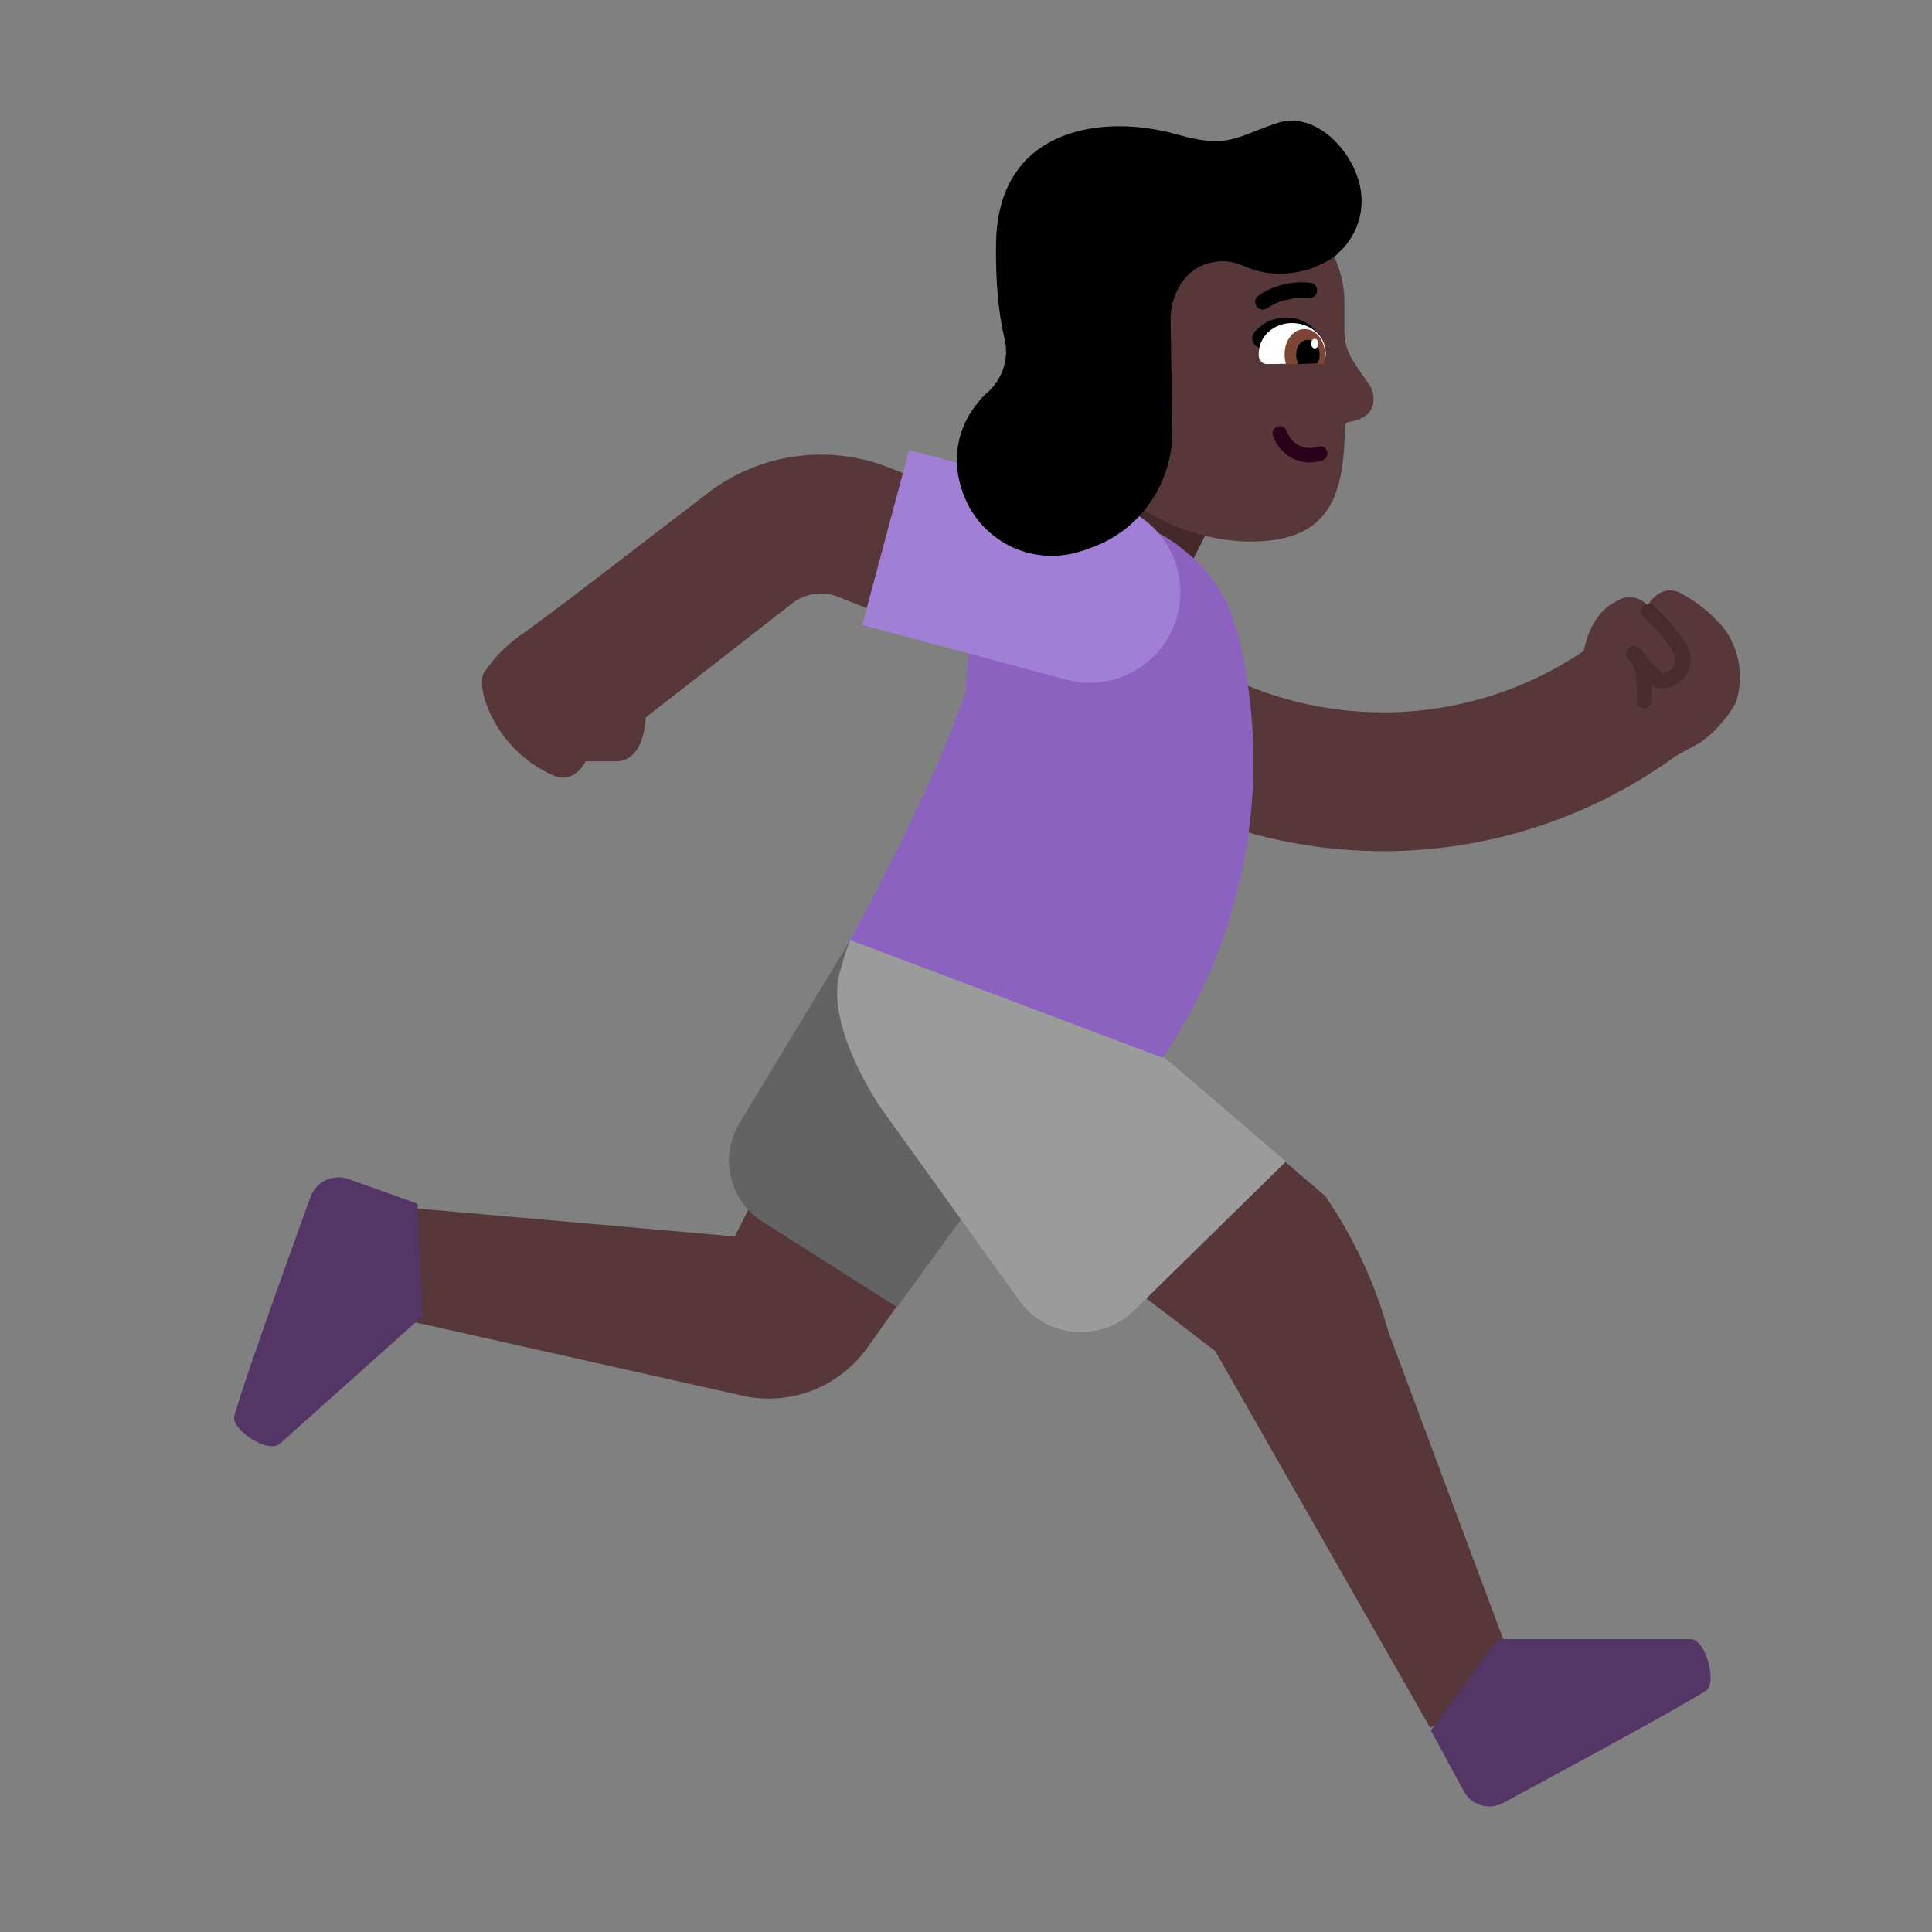 <svg width="32" height="32" viewBox="0 0 32 32" fill="none" xmlns="http://www.w3.org/2000/svg">
<rect x="0" y="0" width="32" height="32" fill="#808080" stroke="none"/>
<path d="M13.894 9.89C13.768 9.837 13.629 9.818 13.493 9.837C13.357 9.855 13.228 9.909 13.12 9.994L10.697 11.882C10.677 12.194 10.579 12.586 10.22 12.61H9.7C9.7 12.61 9.53 12.97 9.2 12.86C8.899 12.733 8.632 12.538 8.42 12.29C8.14 11.96 7.9 11.42 8.01 11.15C8.194 10.874 8.432 10.639 8.71 10.46L9.41 9.94L11.7 8.185C12.13 7.848 12.644 7.63 13.186 7.557C13.724 7.485 14.271 7.556 14.773 7.764L18.052 9.06L17.764 9.791L18.195 9.463C19.147 10.712 20.555 11.533 22.111 11.745C23.56 11.942 25.026 11.597 26.232 10.782C26.29 10.498 26.431 10.123 26.77 9.96C26.85 9.905 26.947 9.881 27.043 9.894C27.14 9.907 27.227 9.956 27.29 10.03C27.29 10.03 27.48 9.67 27.81 9.81C28.108 9.963 28.371 10.178 28.58 10.44C28.698 10.613 28.775 10.812 28.805 11.02C28.834 11.228 28.816 11.44 28.75 11.64C28.605 11.901 28.403 12.127 28.16 12.3L27.756 12.522C26.041 13.771 23.907 14.31 21.801 14.023C19.647 13.73 17.697 12.597 16.376 10.871L13.906 9.895L13.894 9.89Z" fill="#573739"/>
<path d="M14.08 15.57L14.53 15.28C14.462 15.407 14.405 15.539 14.358 15.674L18.625 19.273L21.293 19.249L21.95 19.81C22.424 20.499 22.779 21.263 23 22.07L25.1 27.69L23.69 28.62L20.13 22.38L16.371 19.503L14.36 22.33C14.133 22.647 13.817 22.891 13.453 23.032C13.089 23.172 12.691 23.203 12.31 23.12L6.11 21.73L6.72 20L12.17 20.48L14.214 16.46C14.223 16.193 14.271 15.928 14.358 15.674L14.08 15.57Z" fill="#573739"/>
<path d="M18.27 7L17.22 9.05L19.32 10.15L20.37 8.05L18.27 7Z" fill="#452829"/>
<path d="M4.637 23.912L7 21.798L6.915 19.937L5.771 19.529C5.649 19.485 5.515 19.491 5.398 19.546C5.281 19.601 5.19 19.699 5.145 19.821C5.145 19.821 4.053 22.816 3.882 23.451C3.815 23.666 4.436 24.09 4.637 23.912Z" fill="#533566"/>
<path d="M28 27.15H24.81L23.7 28.66L24.24 29.66C24.269 29.717 24.31 29.768 24.359 29.809C24.409 29.85 24.466 29.881 24.527 29.9C24.589 29.918 24.654 29.924 24.718 29.918C24.782 29.911 24.844 29.891 24.9 29.86C24.9 29.86 27.7 28.36 28.26 28C28.44 27.88 28.26 27.15 28 27.15Z" fill="#533566"/>
<path d="M17.36 18.21L14.86 21.65L12.62 20.23C12.358 20.06 12.174 19.794 12.104 19.49C12.035 19.186 12.088 18.866 12.25 18.6L14.18 15.41L17.36 18.21Z" fill="#636363"/>
<path d="M21.299 19.239L18.79 21.7C18.66 21.828 18.505 21.927 18.333 21.989C18.162 22.051 17.98 22.075 17.798 22.06C17.616 22.045 17.44 21.991 17.282 21.901C17.123 21.811 16.986 21.688 16.88 21.54L14.59 18.35C14.59 18.35 13.59 16.91 13.94 16.01C14.024 15.645 14.188 15.303 14.42 15.01L19.26 17.49" fill="#9B9B9B"/>
<path opacity="0.51" d="M27.207 10.042C27.162 10.094 27.166 10.173 27.218 10.219C27.417 10.394 27.589 10.597 27.729 10.821C27.756 10.893 27.754 10.948 27.742 10.989C27.729 11.032 27.701 11.069 27.665 11.098C27.628 11.127 27.586 11.144 27.553 11.149C27.536 11.152 27.527 11.151 27.523 11.15C27.426 11.056 27.333 10.956 27.246 10.853C27.226 10.817 27.205 10.789 27.185 10.768C27.085 10.659 27.002 10.7 26.965 10.745C26.927 10.791 26.926 10.857 26.963 10.903C26.987 10.933 27.012 10.964 27.037 10.994C27.04 10.999 27.043 11.006 27.046 11.013C27.084 11.101 27.125 11.275 27.106 11.598C27.102 11.666 27.155 11.726 27.224 11.73C27.292 11.734 27.352 11.681 27.356 11.613C27.362 11.511 27.362 11.42 27.359 11.339C27.428 11.403 27.523 11.407 27.592 11.396C27.669 11.384 27.75 11.349 27.82 11.294C27.89 11.239 27.951 11.161 27.981 11.06C28.012 10.957 28.006 10.842 27.957 10.719C27.954 10.712 27.951 10.705 27.947 10.699C27.793 10.45 27.603 10.225 27.384 10.031C27.35 10.002 27.305 9.993 27.265 10.005C27.244 10.012 27.223 10.024 27.207 10.042Z" fill="#3D2123"/>
<path d="M19.26 17.52L14.08 15.57C14.553 14.713 15.6 12.687 16.001 11.434C16.039 9.252 17.27 8.7 17.27 8.7C17.664 8.557 18.089 8.52 18.501 8.594C18.914 8.668 19.3 8.849 19.62 9.12C19.906 9.344 20.139 9.629 20.302 9.954C20.381 10.113 20.443 10.28 20.486 10.451L20.49 10.45C20.795 11.649 20.843 12.898 20.631 14.117C20.419 15.335 19.952 16.495 19.26 17.52Z" fill="#8B62BF"/>
<path d="M17.663 11.257C18.463 11.471 19.285 10.996 19.5 10.196C19.714 9.396 19.239 8.573 18.439 8.359L15.058 7.453L14.282 10.351L17.663 11.257Z" fill="#A17FD5"/>
<path d="M19.298 3.23L20.468 3.22C21.448 3.22 22.258 4.007 22.268 4.994V5.492C22.268 5.651 22.308 5.801 22.388 5.94C22.628 6.339 22.738 6.379 22.748 6.578C22.778 6.887 22.488 6.967 22.348 6.987C22.308 6.987 22.278 7.027 22.278 7.066C22.258 8.173 22.058 8.96 20.738 8.97C19.928 8.98 18.648 8.581 18.278 7.634L17.928 6.359L17.528 5.024C17.518 4.047 18.318 3.24 19.298 3.23Z" fill="#573739"/>
<path d="M21.158 7.067C21.095 7.09 21.063 7.158 21.085 7.22C21.206 7.558 21.561 7.746 21.908 7.623C21.97 7.6 22.003 7.532 21.98 7.47C21.958 7.407 21.89 7.375 21.828 7.397C21.614 7.473 21.39 7.362 21.311 7.14C21.288 7.077 21.22 7.045 21.158 7.067Z" fill="#290118"/>
<path d="M21.702 4.683C21.602 4.672 21.508 4.674 21.422 4.683C21.337 4.693 21.259 4.71 21.19 4.731C21.082 4.763 20.997 4.804 20.937 4.837C20.907 4.853 20.884 4.868 20.868 4.879C20.86 4.885 20.853 4.889 20.848 4.893L20.843 4.897L20.841 4.898L20.84 4.899C20.784 4.942 20.774 5.022 20.817 5.078C20.86 5.134 20.94 5.144 20.996 5.101L20.998 5.1C21 5.098 21.004 5.095 21.01 5.091C21.021 5.084 21.039 5.073 21.062 5.06C21.107 5.034 21.174 5.002 21.258 4.977L21.456 4.936C21.523 4.929 21.596 4.929 21.674 4.937C21.744 4.945 21.807 4.894 21.815 4.824C21.822 4.754 21.772 4.691 21.702 4.683Z" fill="black"/>
<path d="M21.858 5.56C21.858 5.56 21.638 5.19 21.178 5.27C20.998 5.3 20.868 5.4 20.788 5.49C20.718 5.56 20.728 5.68 20.818 5.74L21.138 5.97L21.858 5.56Z" fill="black"/>
<path d="M21.828 6.02C21.898 6.02 21.958 5.95 21.958 5.87V5.86C21.958 5.53 21.668 5.35 21.398 5.35C21.128 5.35 20.848 5.54 20.848 5.87V5.88C20.848 5.96 20.908 6.03 20.978 6.03L21.828 6.02Z" fill="white"/>
<path d="M21.928 6.03C21.938 5.98 21.948 5.93 21.948 5.88C21.948 5.64 21.798 5.45 21.608 5.45C21.418 5.45 21.268 5.65 21.278 5.88C21.278 5.93 21.288 5.99 21.298 6.03H21.928Z" fill="#7D4533"/>
<path d="M21.818 6.02C21.848 5.98 21.858 5.92 21.858 5.87C21.858 5.73 21.768 5.62 21.658 5.63C21.548 5.63 21.468 5.74 21.468 5.88C21.468 5.94 21.488 5.99 21.508 6.03L21.818 6.02Z" fill="black"/>
<path d="M21.716 5.692C21.716 5.648 21.743 5.612 21.776 5.612C21.809 5.611 21.836 5.647 21.836 5.691C21.837 5.735 21.81 5.771 21.777 5.772C21.744 5.772 21.717 5.736 21.716 5.692Z" fill="white"/>
<path d="M22.508 3.01C22.338 2.4 21.718 1.82 21.118 2.05C20.448 2.28 20.328 2.46 19.508 2.23C18.298 1.88 16.518 2.09 16.498 4.04C16.488 4.72 16.548 5.23 16.638 5.61C16.718 5.93 16.608 6.27 16.368 6.49C16.308 6.54 16.248 6.6 16.198 6.67C15.908 7.01 15.788 7.47 15.878 7.91C16.068 8.86 16.948 9.35 17.758 9.17C17.808 9.16 17.848 9.15 17.898 9.13C17.938 9.12 17.978 9.11 18.018 9.09C18.888 8.81 19.448 7.98 19.418 7.07L19.388 5.3C19.388 5.05 19.468 4.81 19.608 4.63C19.738 4.47 19.908 4.37 20.108 4.34C20.258 4.31 20.438 4.33 20.588 4.4C20.828 4.51 21.108 4.56 21.398 4.52C21.538 4.5 21.678 4.47 21.808 4.41C21.968 4.34 22.098 4.27 22.188 4.17C22.498 3.88 22.628 3.44 22.508 3.01Z" fill="black"/>
</svg>
